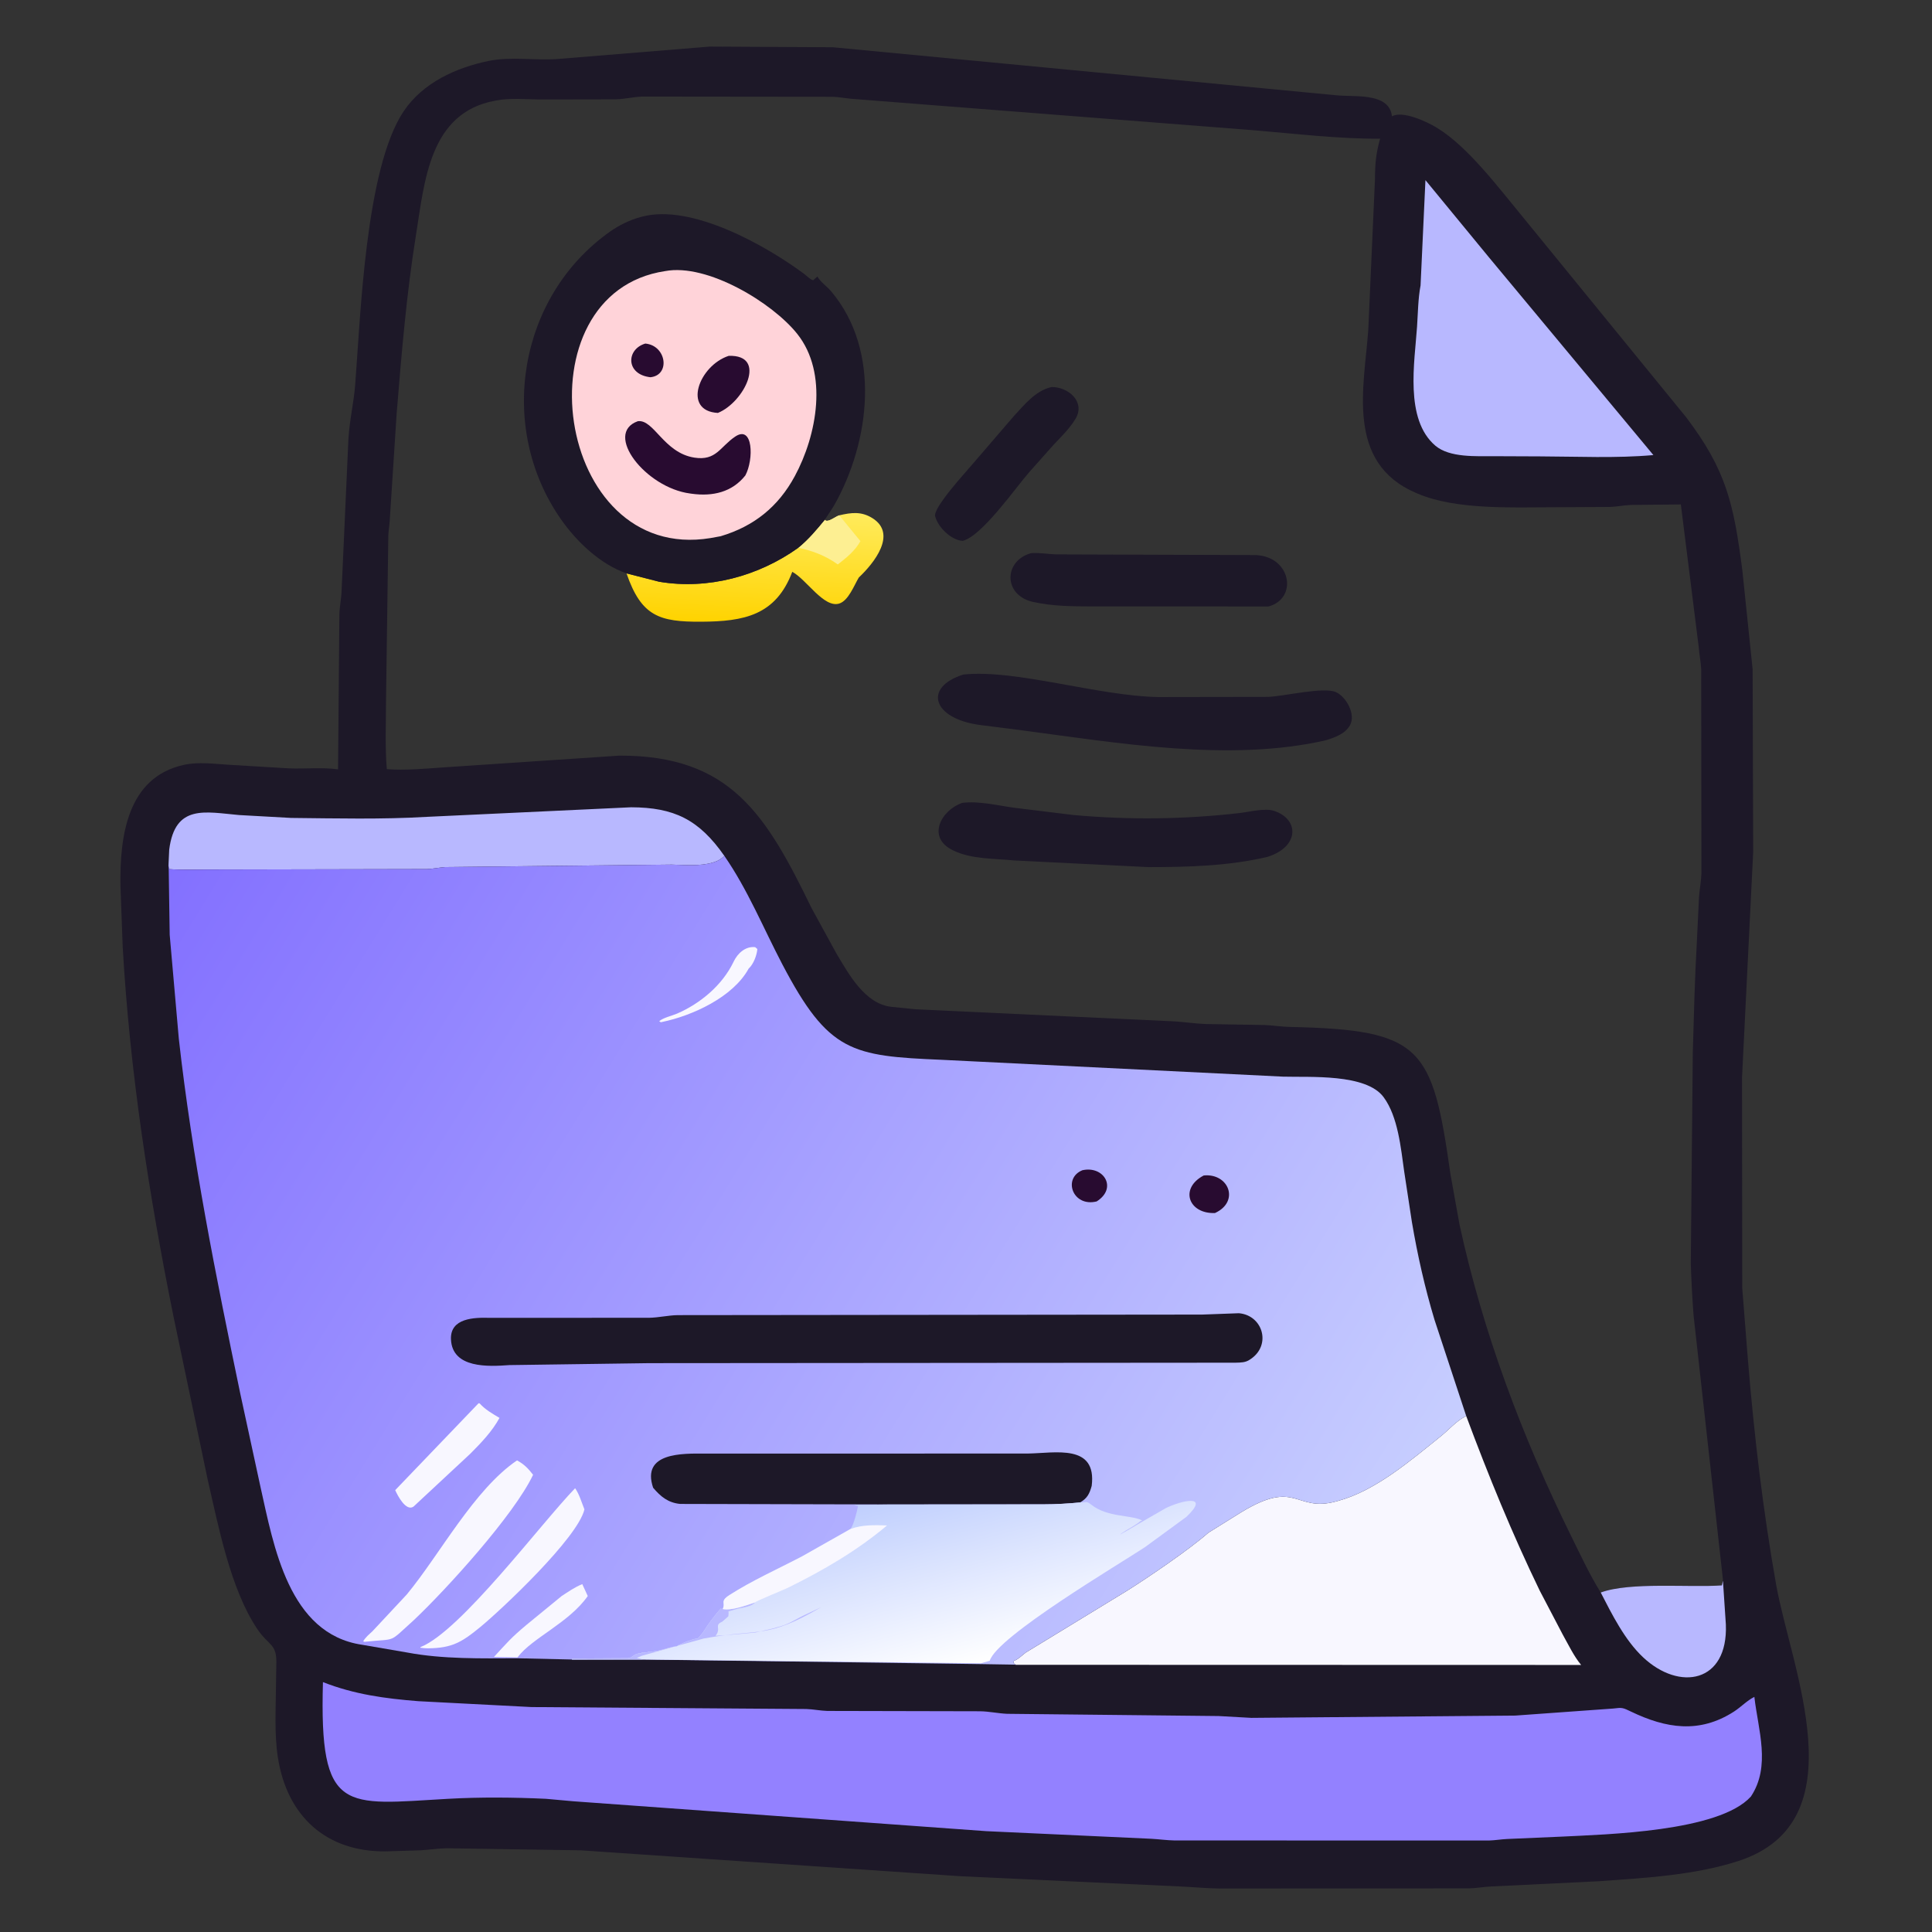 <?xml version="1.0" encoding="utf-8" ?>
<svg xmlns="http://www.w3.org/2000/svg" xmlns:xlink="http://www.w3.org/1999/xlink" width="512" height="512">
	<rect width="100%" height="100%" fill="#333333" stroke="none"/>
	<path fill="#1D1828" d="M188.107 12.346L220.736 12.524L354.446 25.279C357.787 25.551 362.017 25.213 365.139 26.377L365.5 26.517C367.389 27.231 368.734 28.79 368.875 30.841C371.699 29.192 378.266 32.321 380.621 33.762L381 33.998C388.984 38.886 397.194 49.803 403.125 56.971L446.872 110.606C457.553 124.706 459.467 133.612 461.751 151.25L464.465 177.375L464.611 225.828L461.656 285.544L461.709 341.298L463.189 360.051C464.831 380.064 467.181 400.166 470.694 419.943C474.628 442.081 492.726 482.743 460.731 493.173C449.095 496.966 435.887 497.661 423.75 498.546L395.32 499.928C393.324 500.003 391.356 500.384 389.375 500.436L323.355 500.481C319.726 500.435 316.218 500.088 312.625 499.926L254.559 497.22L153.944 490.357L118.367 489.806C116.081 489.864 113.813 490.194 111.531 490.348L102.198 490.633C86.55 490.782 76.034 481.426 73.618 465.594C72.678 459.434 73.096 452.651 73.145 446.404L73.224 441.086C73.432 435.465 71.256 436.287 68.159 431.671C61.054 421.081 57.846 404.295 55.024 392.034L45.992 348.953C39.475 316.686 34.373 283.743 32.514 250.875L31.916 234.621C31.75 221.765 33.653 205.972 48.75 202.696C52.64 201.851 56.585 202.426 60.516 202.665L76.503 203.621C80.792 203.81 85.352 203.3 89.585 203.886L89.939 162.9C89.984 160.743 90.469 158.639 90.527 156.525L92.333 116.381C92.67 111.013 93.745 106.818 94.122 102.037C95.536 84.121 96.812 44.68 106.97 29.5C112.036 21.931 120.846 17.925 129.5 16.147C135.352 14.945 141.759 16.063 147.729 15.64L188.107 12.346ZM424.209 422.035C431.99 419.173 447.688 420.76 456.317 420.146L456.596 418.608L448.807 348.515C448.481 344.458 448.216 339.015 448.076 334.894L448.606 278.946C448.882 269.34 449.135 259.173 449.685 249.625L450.248 237.875C450.39 235.72 450.823 233.621 450.893 231.447L450.835 177.363C450.726 175.385 450.337 173.45 450.181 171.479L445.443 133.683L432.25 133.812C430.389 133.889 428.538 134.276 426.663 134.349L411.52 134.428C400.681 134.436 385.873 135.152 375.704 130.821L375.289 130.648C356.43 122.604 361.575 102.381 362.613 87.323L364.377 47.639C364.399 43.369 364.619 40.782 365.743 36.76C354.543 36.811 343.403 35.438 332.25 34.517L226.938 26.285C224.795 26.193 222.712 25.715 220.537 25.65L170.192 25.595C167.85 25.672 165.61 26.254 163.252 26.323L143.006 26.361C139.317 26.335 135.215 25.926 131.594 26.615L131.189 26.687C113.769 29.897 112.522 48.075 110.242 62.25C107.727 77.89 106.42 93.678 105.125 109.461L103.273 138.125C103.186 139.379 102.961 140.617 102.909 141.875L102.296 185.94C102.297 191.848 102.015 197.947 102.51 203.832C107.401 204.209 112.835 203.696 117.735 203.353L164.176 200.247C193.669 200.189 203.042 215.95 215.09 240.684L221.639 252.647C224.921 258.147 229.181 265.998 236.177 266.814L242.587 267.472L311.375 270.68C314.115 270.868 316.838 271.283 319.583 271.379L335.125 271.64C337.352 271.734 339.557 272.099 341.805 272.147C376.939 272.898 379.594 277.426 384.38 311.125L386.761 324.391C392.943 352.975 403.452 380.909 416.375 407.074C418.835 412.055 421.262 417.314 424.209 422.035Z"/>
	<path fill="#B8B8FF" d="M456.596 418.893L457.371 430.508C457.97 445.987 445.067 448.259 435.43 439.196C430.582 434.637 427.225 427.886 424.209 422.035C431.99 419.173 447.688 420.76 456.317 420.146L456.596 418.893Z"/>
	<path fill="#B8B8FF" d="M44.639 229.53L44.843 225.158C46.397 213.04 54.359 215.199 63.34 215.994L77.131 216.759C89.039 216.877 101.183 217.178 113.077 216.476L167.257 213.936C178.577 213.983 185.201 217.119 191.974 226.837C191.069 227.647 190.408 228.104 189.25 228.467L188.938 228.567C185.606 229.606 181.458 229.209 178 229.133L118.01 229.782C116.396 229.908 114.824 230.247 113.193 230.316L54.96 230.441C51.615 230.432 48.186 230.574 44.851 230.33L44.639 229.53Z"/>
	<path fill="#B8B8FF" d="M376.463 75.647L377.757 47.735L394.711 68.35L438.165 120.597C428.299 121.482 418.049 120.974 408.135 120.947L396 120.897C391.26 120.873 384.164 121.335 380.374 118.102C372.185 111.118 374.903 95.965 375.533 86.561C375.767 83.064 375.806 79.073 376.463 75.647Z"/>
	<path fill="#F8F7FF" d="M320.231 406.187L328.764 400.866C343.728 391.68 343.102 400.844 354.028 397.909L354.5 397.779C364.541 395.089 373.893 386.983 381.826 380.628C383.876 378.986 385.826 376.71 388.143 375.467L388.562 375.254C394.407 390.949 400.742 406.469 408.047 421.545L414.151 433.198C415.63 435.828 417.092 438.919 419.016 441.231L269.182 441.191L268.625 440.75L268.682 440.125C269.685 439.878 270.956 438.6 271.805 437.963L298.654 421.58C304.283 418.049 315.219 410.61 320.231 406.187Z"/>
	<path fill="#9381FF" d="M85.583 445.778C93.931 449.046 102.04 450.132 110.84 450.83L140.857 452.389L213.662 452.906C215.539 452.962 217.376 453.365 219.25 453.416L259.691 453.504C262.15 453.534 264.461 454.069 266.875 454.178L322.948 454.769L331.625 455.252L401.559 454.647L427.5 452.781C429.953 452.468 430.073 452.554 432.307 453.625C441.459 458.011 450.327 459.513 459.52 453.589C461.324 452.427 463.048 450.606 464.925 449.695C465.921 458.433 469.355 468.069 464.003 476.102C455.544 485.459 425.459 486.129 413.807 486.727L399.408 487.351C397.808 487.426 396.231 487.71 394.624 487.754L311.248 487.74C309.183 487.696 307.178 487.414 305.125 487.295L261.362 485.276L151.904 477.355L144.703 476.704C136.136 476.305 127.299 476.224 118.738 476.706C91.252 478.252 84.59 480.948 85.583 445.778Z"/>
	<defs>
		<linearGradient id="gradient_0" gradientUnits="userSpaceOnUse" x1="35.604" y1="243.19" x2="350.381" y2="437.122">
			<stop offset="0" stop-color="#8370FF"/>
			<stop offset="1" stop-color="#C7CEFF"/>
		</linearGradient>
	</defs>
	<path fill="url(#gradient_0)" d="M191.974 226.837C198.13 235.713 202.314 245.992 207.32 255.543C219.575 278.928 225.715 279.849 249.603 280.862L340 285.321C347.084 285.531 362.029 284.459 366.675 290.762C370.505 295.957 371.233 304.214 372.126 310.461L374.169 323.861C375.656 332.618 377.597 341.246 380.157 349.754L388.562 375.254L388.143 375.467C385.826 376.71 383.876 378.986 381.826 380.628C373.893 386.983 364.541 395.089 354.5 397.779L354.028 397.909C343.102 400.844 343.728 391.68 328.764 400.866L320.231 406.187C315.219 410.61 304.283 418.049 298.654 421.58L271.805 437.963C270.956 438.6 269.685 439.878 268.682 440.125L268.625 440.75L269.182 441.151L259.925 441L170.321 439.785L151.581 439.789L137.084 439.454C127.602 439.495 117.331 439.712 107.955 437.942L95.957 435.88C76.49 433.022 72.534 409.681 69.011 393.963L63.697 369.421C57.2 338.172 50.948 307.052 47.39 275.292L44.971 247.735L44.685 228.716L44.851 230.33C48.186 230.574 51.615 230.432 54.96 230.441L113.193 230.316C114.824 230.247 116.396 229.908 118.01 229.782L178 229.133C181.458 229.209 185.606 229.606 188.938 228.567L189.25 228.467C190.408 228.104 191.069 227.647 191.974 226.837Z"/>
	<path fill="#280B30" d="M286.842 310.125C292.515 308.849 296.221 314.869 290.626 318.393C284.275 319.971 281.564 312.266 286.842 310.125Z"/>
	<path fill="#280B30" d="M318.994 311.513C325.646 310.853 328.609 318.436 321.987 321.462C314.999 321.753 312.484 314.944 318.994 311.513Z"/>
	<path fill="#F8F7FF" d="M194.427 254.829C195.491 252.617 197.57 250.718 200.125 251.005L200.711 251.5C200.547 253.186 199.738 255.368 198.512 256.59L198.429 256.64C194.284 264.282 183.426 269.188 175.455 270.837C174.963 270.939 175.213 270.961 174.702 270.625C175.732 269.71 178.119 269.183 179.431 268.614C185.587 265.948 191.352 261.135 194.334 255.027L194.427 254.829Z"/>
	<path fill="#F8F7FF" d="M148.841 422.972C150.62 421.799 152.33 420.623 154.309 419.805L155.762 422.968C150.777 430.075 141.058 434.057 137.234 439.117L137.118 439.231L130.894 439.115C134.426 435.304 135.274 434.152 139.608 430.537L148.841 422.972Z"/>
	<path fill="#F8F7FF" d="M126.825 371.875L127.102 371.913C128.619 373.586 130.45 374.614 132.372 375.759C130.413 379.357 127.493 382.388 124.619 385.266L109.578 399.274C107.588 400.598 105.404 396.412 104.733 394.905L126.825 371.875Z"/>
	<path fill="#F8F7FF" d="M152.413 394.396C153.518 395.959 154.158 398.222 154.879 400.005C153.15 407.51 132.952 426.528 127.186 431.263C122.394 435.198 119.743 436.773 113.438 436.821C112.722 436.829 112.084 436.765 111.375 436.659L111.461 436.488C122.107 432.249 143.382 403.709 152.413 394.396Z"/>
	<path fill="#F8F7FF" d="M96.253 434.97C96.818 433.929 97.86 433.093 98.71 432.292L107.807 422.548C116.582 411.932 125.6 394.773 137.017 387.019C138.893 388.027 139.984 389.172 141.277 390.833C136.212 401.519 118.233 421.263 109.714 429.308C102.7 435.617 105.404 434.157 96.857 435.074C96.468 435.116 96.627 435.127 96.253 434.97Z"/>
	<path fill="#1D1828" d="M173.082 394.259C169.938 384.898 180.78 385.171 186.929 385.219L272.37 385.203C279.619 385.106 290.715 382.528 289.311 393.773C288.724 395.883 288.157 397.015 286.269 398.158C282.956 398.476 279.884 398.658 276.524 398.664L235.392 398.691L180.239 398.558C177.043 398.234 175.078 396.625 173.082 394.259Z"/>
	<path fill="#1D1828" d="M318.572 348.378L328.322 348.018C334.62 348.564 336.964 356.327 331.549 360.09L331.25 360.293C330.048 361.124 328.812 361.087 327.402 361.13L172.066 361.25L134.993 361.763C129.478 362.165 119.875 362.703 119.513 354.969C119.244 349.213 125.838 349.137 129.662 349.24L171.989 349.227C174.575 349.186 177.099 348.559 179.629 348.523L318.572 348.378Z"/>
	<defs>
		<linearGradient id="gradient_1" gradientUnits="userSpaceOnUse" x1="236.826" y1="396.86" x2="248.782" y2="443.51">
			<stop offset="0" stop-color="#C0CFFE"/>
			<stop offset="1" stop-color="white"/>
		</linearGradient>
	</defs>
	<path fill="url(#gradient_1)" d="M308.935 399.68C312.855 397.728 320.997 395.705 314.412 401.981L303.414 410.02C296.664 414.484 264.153 433.733 262.291 440.125L259.925 440.783L170.321 439.785L151.581 439.789L151.598 439.53L166.25 439.442C167.784 439.451 167.781 438.127 169.875 438.127L170.125 437.877C170.574 437.936 171.053 437.982 171.5 437.877L172 437.689C173.354 437.642 171.639 437.909 173.004 437.664L173.562 437.562C175.249 437.411 176.696 436.755 178.344 436.428L179.375 436.25C180.49 435.512 183.232 434.477 184.562 434.251L184.875 434.25C185.145 433.991 185.392 433.74 185.626 433.447L186.377 432.5C187.673 430.384 189.337 428.188 190.977 426.305L191.516 426.403C192.398 424.722 190.665 424.41 193.336 422.7C199.397 418.819 206.115 415.831 212.489 412.499L225.426 405.181C226.335 403.796 227.036 400.799 227.383 399.127L226.441 398.931C226.946 398.665 228.227 398.795 228.831 398.786L235.392 398.708L276.524 398.664C279.884 398.658 282.956 398.476 286.269 398.158C287.962 398.29 287.602 397.499 289.278 398.811C293.569 402.172 299.826 401.415 302.688 402.938L302.43 403.043C301.937 403.263 302.273 403.108 301.75 403.5L300.652 404.238C299.711 404.866 298.685 405.36 297.75 406L297.359 406.254C294.994 407.831 301.808 403.812 302.326 403.486L308.935 399.68Z"/>
	<path fill="#B8B8FF" d="M200.121 424.643C199.34 425.649 197.008 426.038 195.755 426.255L193.041 427.026C193.136 427.481 193.063 427.89 193.013 428.347L191.402 429.758C189.097 430.759 191.263 431.471 189.625 433.5C193.174 433.327 196.696 432.942 200.25 432.625L201.547 432.344C202.603 432.025 203.733 431.871 204.812 431.562L206.887 430.98C209.129 430.369 211.283 428.877 213.41 427.91L217.625 425.91C202.968 434.469 201.717 431.438 186.51 434.218C186.247 434.266 170.168 438.766 170.091 438.801L168.762 439.363L170.321 439.752L151.581 439.789L151.598 439.53L166.25 439.442C167.784 439.451 167.781 438.127 169.875 438.127L170.125 437.877C170.574 437.936 171.053 437.982 171.5 437.877L172 437.689C173.354 437.642 171.639 437.909 173.004 437.664L173.562 437.562C175.249 437.411 176.696 436.755 178.344 436.428L179.375 436.25C180.49 435.512 183.232 434.477 184.562 434.251L184.875 434.25C185.145 433.991 185.392 433.74 185.626 433.447L186.377 432.5C187.673 430.384 189.337 428.188 190.977 426.305L191.516 426.403C193.898 426.907 197.907 425.371 200.121 424.643Z"/>
	<path fill="#F8F7FF" d="M225.426 405.181C228.641 404.031 231.707 404.156 235.077 404.261C227.153 410.94 218.124 416.191 208.81 420.776C207.695 421.325 200.362 424.286 200.121 424.643C197.907 425.371 193.898 426.907 191.516 426.403C192.398 424.722 190.665 424.41 193.336 422.7C199.397 418.819 206.115 415.831 212.489 412.499L225.426 405.181Z"/>
	<path fill="#1D1828" d="M278.639 102.57C282.989 102.471 287.766 106.418 285.018 111C283.463 113.594 281.168 115.781 279.116 117.98L272.744 125.139C269.113 129.292 260.201 142.099 255.125 143.33C252.036 143.168 248.557 139.671 247.828 136.828C247.24 134.537 255.96 125.122 257.515 123.25L268.686 110.266C271.55 107.199 274.368 103.575 278.639 102.57Z"/>
	<defs>
		<linearGradient id="gradient_2" gradientUnits="userSpaceOnUse" x1="199.084" y1="165.466" x2="200.625" y2="134.62">
			<stop offset="0" stop-color="#FFD300"/>
			<stop offset="1" stop-color="#FFEB5C"/>
		</linearGradient>
	</defs>
	<path fill="url(#gradient_2)" d="M222.418 136.565C225.628 135.819 228.272 135.476 231.208 137.32C237.84 141.486 231.641 149.237 227.594 153.048C226.337 155.142 224.853 159.185 222.4 159.948C218.34 161.21 213.749 153.576 209.963 151.538C205.579 163.106 197.15 164.696 185.864 164.761C174.768 164.825 169.971 163.366 166.034 151.95L174.678 154.163C187.592 156.345 201.025 152.705 211.557 145.165C214.208 143.029 216.424 140.374 218.575 137.754C219.25 138.645 221.218 137.032 222.163 136.663L222.418 136.565Z"/>
	<path fill="#FDEF92" d="M218.575 137.754C219.25 138.645 221.218 137.032 222.163 136.663L222.418 136.565L228.024 143.411C226.55 146.011 224.354 147.778 222.026 149.582C218.843 147.293 215.381 145.954 211.557 145.165C214.208 143.029 216.424 140.374 218.575 137.754Z"/>
	<path fill="#1D1828" d="M273.29 146.589C275.43 146.435 277.722 146.835 279.875 146.921L332.803 147.099C342.2 147.517 344.013 158.648 336.133 160.725L289.208 160.705C283.949 160.685 278.91 160.658 273.75 159.511C265.84 157.754 265.93 148.573 273.29 146.589Z"/>
	<path fill="#1D1828" d="M254.993 212.774C259.521 212.202 264.381 213.478 268.875 214.077L284.5 215.989C299.167 217.32 313.89 217.141 328.5 215.466C331.129 215.164 335.256 214.06 337.756 214.919L338 215.013C344.366 217.369 344.234 224.503 335.825 227.101C325.576 229.498 314.909 229.789 304.424 229.797L268.807 228.031C263.662 227.502 257.523 227.739 252.741 225.433L252.496 225.312C245.503 221.92 249.398 214.708 254.993 212.774Z"/>
	<path fill="#1D1828" d="M255.291 178.761C269.039 177.276 291.115 184.484 307.064 184.726L336.048 184.681C340.389 184.519 350.762 181.958 354.033 183.416C356.754 184.629 359.387 189.349 357.75 192.222C356.451 194.503 353.734 195.439 351.381 196.174C325.83 202.032 296.134 196.877 270.5 193.501L259.631 192.117C247.133 190.426 244.585 182.152 255.291 178.761Z"/>
	<path fill="#1D1828" d="M166.034 151.95C159.045 149.522 152.789 143.532 148.638 137.585C131.621 113.204 137.315 78.59 161.643 61.393C164.063 59.682 166.893 58.29 169.765 57.519L170.125 57.426C183.293 53.888 203.161 65.178 213.125 72.601C213.851 73.142 214.627 74.034 215.5 74.269L216.625 73.281C217.363 74.687 219.165 75.905 220.221 77.153C233.622 92.978 230.58 117.176 220.99 134.046L218.575 137.754C216.424 140.374 214.208 143.029 211.557 145.165C201.025 152.705 187.592 156.345 174.678 154.163L166.034 151.95Z"/>
	<path fill="#FFD3D9" d="M176.28 71.842C187.463 69.736 204.754 80.271 211.29 88.496C219.57 98.915 216.497 115.34 210.627 126.192C206.236 134.311 199.798 139.478 190.978 142.105L188.268 142.598C146.854 149.4 137.255 77.671 176.28 71.842Z"/>
	<path fill="#280B30" d="M171.014 91.046C176.625 91.558 177.718 99.421 172.375 99.972C165.786 99.241 165.902 92.557 171.014 91.046Z"/>
	<path fill="#280B30" d="M193.118 94.303C203.503 93.959 197.221 106.613 190.248 109.43C180.73 108.913 185.217 96.883 193.118 94.303Z"/>
	<path fill="#280B30" d="M169.029 111.625C173.28 111.054 175.892 120 184.001 121.273C189.807 122.184 190.785 118.437 194.819 115.712C199.592 112.488 199.807 121.747 197.524 126.001C194.009 130.441 188.881 131.605 183.352 130.849L182.875 130.781C171.107 129.254 159.892 114.888 169.029 111.625Z"/>
</svg>
